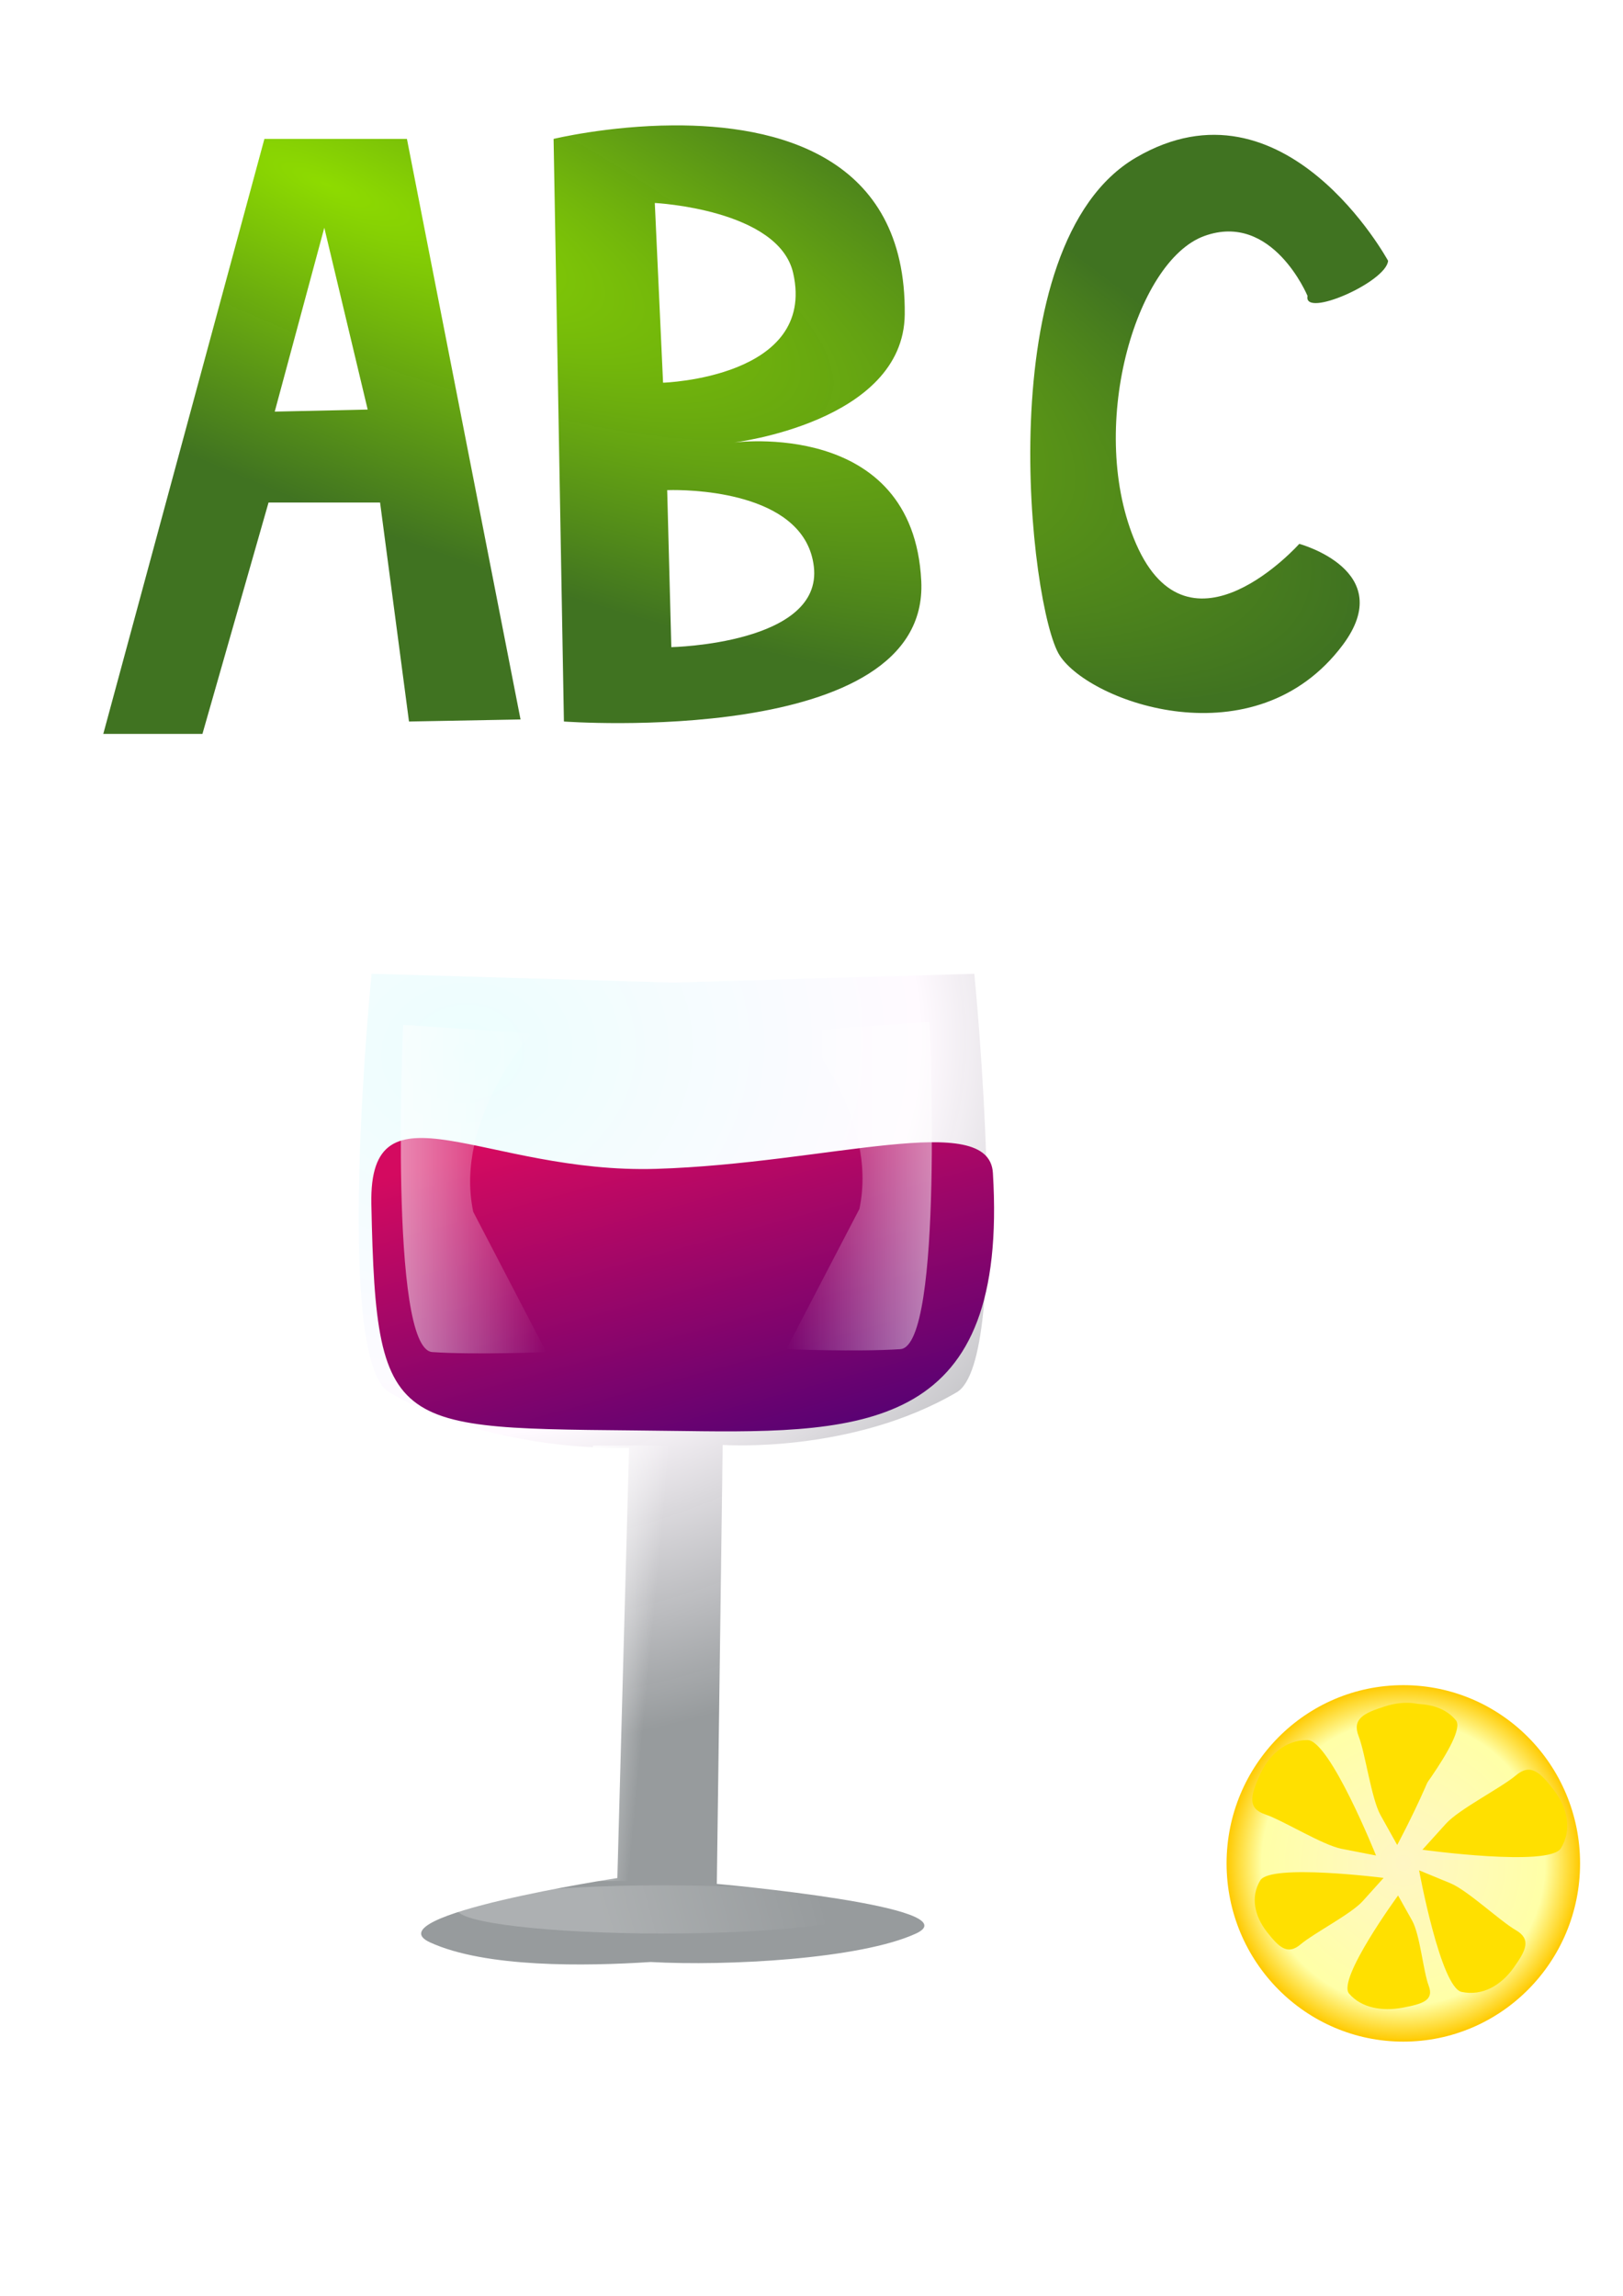 <?xml version="1.0" encoding="UTF-8" standalone="no"?>
<svg
   xmlns:dc="http://purl.org/dc/elements/1.1/"
   xmlns:cc="http://creativecommons.org/ns#"
   xmlns:rdf="http://www.w3.org/1999/02/22-rdf-syntax-ns#"
   xmlns:svg="http://www.w3.org/2000/svg"
   xmlns="http://www.w3.org/2000/svg"
   xmlns:xlink="http://www.w3.org/1999/xlink"
   xmlns:sodipodi="http://sodipodi.sourceforge.net/DTD/sodipodi-0.dtd"
   xmlns:inkscape="http://www.inkscape.org/namespaces/inkscape"
   width="210mm"
   height="297mm"
   viewBox="0 0 210 297"
   version="1.1"
   id="svg8"
   inkscape:version="1.0.1 (3bc2e813f5, 2020-09-07)"
   sodipodi:docname="Kolovrat vježba 4.svg">
  <defs
     id="defs2">
    <linearGradient
       inkscape:collect="always"
       id="linearGradient54846">
      <stop
         style="stop-color:#fff67a;stop-opacity:1"
         offset="0"
         id="stop54840" />
      <stop
         style="stop-color:#ffffa7;stop-opacity:1"
         offset="0.801"
         id="stop54842" />
      <stop
         style="stop-color:#ffca00;stop-opacity:1"
         offset="1"
         id="stop54844" />
    </linearGradient>
    <linearGradient
       inkscape:collect="always"
       id="linearGradient54805">
      <stop
         style="stop-color:#fff6c4;stop-opacity:1"
         offset="0"
         id="stop54801" />
      <stop
         style="stop-color:#ffffa7;stop-opacity:1"
         offset="0.801"
         id="stop54809" />
      <stop
         style="stop-color:#ffca00;stop-opacity:1"
         offset="1"
         id="stop54803" />
    </linearGradient>
    <linearGradient
       inkscape:collect="always"
       id="linearGradient54789">
      <stop
         style="stop-color:#ffffff;stop-opacity:1;"
         offset="0"
         id="stop54785" />
      <stop
         style="stop-color:#ffffff;stop-opacity:0;"
         offset="1"
         id="stop54787" />
    </linearGradient>
    <linearGradient
       inkscape:collect="always"
       id="linearGradient54761">
      <stop
         style="stop-color:#ffffff;stop-opacity:1;"
         offset="0"
         id="stop54757" />
      <stop
         style="stop-color:#ffffff;stop-opacity:0;"
         offset="1"
         id="stop54759" />
    </linearGradient>
    <linearGradient
       inkscape:collect="always"
       id="linearGradient54744">
      <stop
         style="stop-color:#d40a60;stop-opacity:1"
         offset="0"
         id="stop54740" />
      <stop
         style="stop-color:#460076;stop-opacity:1"
         offset="1"
         id="stop54742" />
    </linearGradient>
    <linearGradient
       inkscape:collect="always"
       id="linearGradient849">
      <stop
         style="stop-color:#ecfefe;stop-opacity:1"
         offset="0"
         id="stop845" />
      <stop
         style="stop-color:#fffaff;stop-opacity:1"
         offset="0.546"
         id="stop853" />
      <stop
         style="stop-color:#95999b;stop-opacity:0.984"
         offset="1"
         id="stop847" />
    </linearGradient>
    <linearGradient
       inkscape:collect="always"
       id="linearGradient860">
      <stop
         style="stop-color:#8edb00;stop-opacity:1;"
         offset="0"
         id="stop856" />
      <stop
         style="stop-color:#3f7220;stop-opacity:0.996"
         offset="1"
         id="stop858" />
    </linearGradient>
    <radialGradient
       inkscape:collect="always"
       xlink:href="#linearGradient860"
       id="radialGradient864"
       cx="42.229"
       cy="-11.425"
       fx="42.229"
       fy="-11.425"
       r="83.121"
       gradientTransform="matrix(1.598,0.685,-0.187,0.435,-27.387,-0.098)"
       gradientUnits="userSpaceOnUse" />
    <radialGradient
       inkscape:collect="always"
       xlink:href="#linearGradient849"
       id="radialGradient851"
       cx="258.866"
       cy="638.042"
       fx="258.866"
       fy="638.042"
       r="153.948"
       gradientTransform="matrix(0.206,2.211,-2.636,0.245,1855.591,-214.737)"
       gradientUnits="userSpaceOnUse" />
    <meshgradient
       inkscape:collect="always"
       id="meshgradient855"
       gradientUnits="userSpaceOnUse"
       x="175.124"
       y="475.377">
      <meshrow
         id="meshrow54377">
        <meshpatch
           id="meshpatch54379">
          <stop
             path="c 25.575,0  51.149,0  76.724,0"
             style="stop-color:#b7c2c2;stop-opacity:1"
             id="stop54381" />
          <stop
             path="c -24.286,37.445  -20,89.176  -20,129.477"
             style="stop-color:#b7c2c2;stop-opacity:1"
             id="stop54383" />
          <stop
             path="c -25.575,-0.004  -39.721,-8.575  -56.724,-8.575"
             style="stop-color:#b7c2c2;stop-opacity:1"
             id="stop54385" />
          <stop
             path="c 0,-40.302  0,-80.604  -0,-120.902"
             style="stop-color:#b7c2c2;stop-opacity:1"
             id="stop54387" />
        </meshpatch>
        <meshpatch
           id="meshpatch54389">
          <stop
             path="c 25.575,0  51.149,0  76.724,0"
             id="stop54391" />
          <stop
             path="c -35.714,47.445  -20,83.461  -20,123.763"
             style="stop-color:#d0e1e1;stop-opacity:1"
             id="stop54393" />
          <stop
             path="c -84.146,5.716  -51.148,5.716  -76.724,5.714"
             style="stop-color:#d0e1e1;stop-opacity:1"
             id="stop54395" />
        </meshpatch>
        <meshpatch
           id="meshpatch54397">
          <stop
             path="c 25.575,0  51.149,0  76.724,0"
             id="stop54399" />
          <stop
             path="c 34.286,36.016  30,73.461  30,113.763"
             style="stop-color:#a3b9b9;stop-opacity:1"
             id="stop54401" />
          <stop
             path="c -25.575,-0.001  -58.292,4.285  -126.724,10"
             style="stop-color:#a3b9b9;stop-opacity:1"
             id="stop54403" />
        </meshpatch>
        <meshpatch
           id="meshpatch54405">
          <stop
             path="c 25.575,0  51.149,0  76.724,0"
             id="stop54407" />
          <stop
             path="c 0,40.302  0,80.604  0,120.906"
             style="stop-color:#a3b9b9;stop-opacity:1"
             id="stop54409" />
          <stop
             path="c -25.575,0  -14.006,-8.571  -46.724,-7.143"
             style="stop-color:#a3b9b9;stop-opacity:1"
             id="stop54411" />
        </meshpatch>
      </meshrow>
      <meshrow
         id="meshrow54413">
        <meshpatch
           id="meshpatch54415">
          <stop
             path="c -14.286,37.441  -11.429,83.458  50,118.049"
             id="stop54417" />
          <stop
             path="c -25.575,8.8747e-05  -81.15,-5.714  -106.723,-5.714"
             style="stop-color:#b7c2c2;stop-opacity:1"
             id="stop54419" />
          <stop
             path="c 0,-40.302  0,-80.604  -0.001,-120.91"
             style="stop-color:#b7c2c2;stop-opacity:1"
             id="stop54421" />
        </meshpatch>
        <meshpatch
           id="meshpatch54423">
          <stop
             path="c -1.19454e-06,40.304  7.143,120.523  28.571,130.906"
             id="stop54425" />
          <stop
             path="c -25.575,-0.003  -29.721,-7.146  -55.295,-7.143"
             style="stop-color:#d0e1e1;stop-opacity:1"
             id="stop54427" />
        </meshpatch>
        <meshpatch
           id="meshpatch54429">
          <stop
             path="c 7.143,58.873  -28.571,97.746  -58.571,132.335"
             id="stop54431" />
          <stop
             path="c -25.575,0.003  -14.006,8.574  -39.581,8.571"
             style="stop-color:#a3b9b9;stop-opacity:1"
             id="stop54433" />
        </meshpatch>
        <meshpatch
           id="meshpatch54435">
          <stop
             path="c 0,40.302  0,80.604  0,120.906"
             id="stop54437" />
          <stop
             path="c -25.575,0  -79.721,4.286  -105.295,4.286"
             style="stop-color:#a3b9b9;stop-opacity:1"
             id="stop54439" />
        </meshpatch>
      </meshrow>
      <meshrow
         id="meshrow54441">
        <meshpatch
           id="meshpatch54443">
          <stop
             path="c 0,40.303  -2.857,70.605  -2.857,110.906"
             id="stop54445" />
          <stop
             path="c -25.575,-0.003  -78.292,4.283  -103.867,4.283"
             style="stop-color:#b7c2c2;stop-opacity:1"
             id="stop54447" />
          <stop
             path="c 0,-40.302  0,-80.604  0.001,-120.903"
             style="stop-color:#b7c2c2;stop-opacity:1"
             id="stop54449" />
        </meshpatch>
        <meshpatch
           id="meshpatch54451">
          <stop
             path="c -5.44246e-05,40.3  15.714,74.888  5.714,108.049"
             id="stop54453" />
          <stop
             path="c -25.575,0  -38.292,-4.286  -63.866,-4.286"
             style="stop-color:#d0e1e1;stop-opacity:1"
             id="stop54455" />
        </meshpatch>
        <meshpatch
           id="meshpatch54457">
          <stop
             path="c 7.38404e-05,40.305  28.571,76.321  28.571,116.62"
             id="stop54459" />
          <stop
             path="c -25.575,0  -36.863,0  -62.438,0"
             style="stop-color:#a3b9b9;stop-opacity:1"
             id="stop54461" />
        </meshpatch>
        <meshpatch
           id="meshpatch54463">
          <stop
             path="c 0,40.302  0,80.604  0,120.906"
             id="stop54465" />
          <stop
             path="c -25.575,0  -51.149,0  -76.724,2.27374e-13"
             style="stop-color:#a3b9b9;stop-opacity:1"
             id="stop54467" />
        </meshpatch>
      </meshrow>
      <meshrow
         id="meshrow54469">
        <meshpatch
           id="meshpatch54471">
          <stop
             path="c 0,40.299  -27.143,84.887  -27.143,125.192"
             id="stop54473" />
          <stop
             path="c -25.575,0  -51.149,0  -76.724,0"
             style="stop-color:#b7c2c2;stop-opacity:1"
             id="stop54475" />
          <stop
             path="c 0,-40.302  0,-80.604  -0,-120.909"
             style="stop-color:#b7c2c2;stop-opacity:1"
             id="stop54477" />
        </meshpatch>
        <meshpatch
           id="meshpatch54479">
          <stop
             path="c 2.857,40.302  -14.286,80.604  -14.286,120.906"
             id="stop54481" />
          <stop
             path="c -25.575,0  -51.149,0  -76.724,0"
             style="stop-color:#acbbbb;stop-opacity:1"
             id="stop54483" />
        </meshpatch>
        <meshpatch
           id="meshpatch54485">
          <stop
             path="c 0,40.302  0,80.604  0,120.906"
             id="stop54487" />
          <stop
             path="c -25.575,0  -51.149,0  -76.724,0"
             style="stop-color:#a3b9b9;stop-opacity:1"
             id="stop54489" />
        </meshpatch>
        <meshpatch
           id="meshpatch54491">
          <stop
             path="c 0,40.302  0,80.604  0,120.906"
             id="stop54493" />
          <stop
             path="c -25.575,0  -51.149,0  -76.724,2.27374e-13"
             style="stop-color:#a3b9b9;stop-opacity:1"
             id="stop54495" />
        </meshpatch>
      </meshrow>
    </meshgradient>
    <linearGradient
       inkscape:collect="always"
       xlink:href="#linearGradient54744"
       id="linearGradient54746"
       x1="75.595"
       y1="145.054"
       x2="88.068"
       y2="197.592"
       gradientUnits="userSpaceOnUse"
       gradientTransform="rotate(-1.79,88.641,165.785)" />
    <linearGradient
       inkscape:collect="always"
       xlink:href="#linearGradient54761"
       id="linearGradient54763"
       x1="51.858"
       y1="153.831"
       x2="70.682"
       y2="153.831"
       gradientUnits="userSpaceOnUse" />
    <linearGradient
       inkscape:collect="always"
       xlink:href="#linearGradient54761"
       id="linearGradient54767"
       gradientUnits="userSpaceOnUse"
       x1="51.858"
       y1="153.831"
       x2="70.682"
       y2="153.831"
       gradientTransform="matrix(-1,0,0,1,172.433,-0.378)" />
    <linearGradient
       inkscape:collect="always"
       xlink:href="#linearGradient54761"
       id="linearGradient54781"
       x1="74.461"
       y1="211.388"
       x2="86.179"
       y2="212.522"
       gradientUnits="userSpaceOnUse"
       gradientTransform="translate(-1.89)" />
    <linearGradient
       inkscape:collect="always"
       xlink:href="#linearGradient54789"
       id="linearGradient54791"
       x1="76.729"
       y1="243.327"
       x2="103.943"
       y2="235.768"
       gradientUnits="userSpaceOnUse" />
    <radialGradient
       inkscape:collect="always"
       xlink:href="#linearGradient54805"
       id="radialGradient54807"
       cx="180.106"
       cy="241.06"
       fx="180.106"
       fy="241.06"
       r="22.868"
       gradientTransform="matrix(1,0,0,1.008,1.47,-1.992)"
       gradientUnits="userSpaceOnUse" />
    <radialGradient
       inkscape:collect="always"
       xlink:href="#linearGradient54846"
       id="radialGradient54838"
       gradientUnits="userSpaceOnUse"
       gradientTransform="matrix(1,0,0,0.972,0,6.628)"
       cx="183.615"
       cy="242.009"
       fx="183.615"
       fy="242.009"
       r="20.378" />
  </defs>
  <sodipodi:namedview
     id="base"
     pagecolor="#ffffff"
     bordercolor="#666666"
     borderopacity="1.0"
     inkscape:pageopacity="0.0"
     inkscape:pageshadow="2"
     inkscape:zoom="0.7"
     inkscape:cx="628.99163"
     inkscape:cy="538.62906"
     inkscape:document-units="mm"
     inkscape:current-layer="layer1"
     inkscape:document-rotation="0"
     showgrid="false"
     inkscape:window-width="1600"
     inkscape:window-height="837"
     inkscape:window-x="-8"
     inkscape:window-y="-8"
     inkscape:window-maximized="1"
     showguides="false" />
  <g
     inkscape:label="Sloj 1"
     inkscape:groupmode="layer"
     id="layer1">
    <path
       id="path853"
       style="fill:url(#radialGradient864);fill-opacity:1;stroke:#000000;stroke-width:0;stroke-linecap:butt;stroke-linejoin:miter;stroke-miterlimit:4;stroke-dasharray:none;stroke-opacity:1"
       d="m 179.605,33.74 c 0,0 -13.363,-24.589 -32.607,-13.363 -19.243,11.225 -13.753,58.419 -9.889,64.412 3.94,6.111 25.293,13.76 36.616,-1.336 7.226,-9.634 -5.613,-13.096 -5.613,-13.096 0,0 -14.173,15.908 -21.114,3e-6 -6.414,-14.7 -0.145,-36.563 8.82,-39.823 8.82,-3.207 13.363,7.751 13.363,7.751 -0.59,2.927 10.169,-1.776 10.424,-4.544 z M 87.116,16.221 c -8.497,0.052 -15.487,1.749 -15.487,1.749 l 1.336,75.37 c 0,0 47.307,3.475 46.237,-18.174 -1.042,-21.104 -24.322,-17.907 -24.322,-17.907 0,0 22.029,-2.62 22.184,-16.571 0.229,-20.623 -16.693,-24.548 -29.949,-24.467 z m -2.391,10.035 c 0,0 16.045,0.813 17.907,9.087 3.047,13.543 -16.838,14.166 -16.838,14.166 z m 2.367,37.138 c 3.409,-0.002 17.116,0.573 18.212,9.901 C 106.483,83.319 86.862,83.719 86.862,83.719 L 86.328,63.406 c 0,0 0.277,-0.012 0.764,-0.012 z M 34.211,17.971 13.364,94.944 h 12.829 l 8.553,-29.934 14.432,2.65e-4 3.742,28.33 14.433,-0.267 -14.7,-75.103 z m 7.751,11.492 5.613,23.52 -12.027,0.267 z" />
    <g
       id="g54751"
       inkscape:label="casa"
       sodipodi:insensitive="true">
      <path
         id="path868"
         style="display:inline;fill:url(#radialGradient851);fill-opacity:1;stroke:#000000;stroke-width:0;stroke-linecap:butt;stroke-linejoin:miter;stroke-miterlimit:4;stroke-dasharray:none;stroke-opacity:1"
         d="m 181.428,475.377 c 0,0 -18.819,188.256 8.572,204.285 51.519,30.15 117.143,27.144 117.143,27.144 l -5.714,209.999 c 0,0 -119.912,18.374 -91.43,31.429 27.106,12.424 75.805,11.637 107.658,9.564 37.463,2.073 102.38,-1.426 129.486,-13.85 C 475.625,930.894 350,919.662 350,919.662 l 2.857,-214.286 c 0,0 62.766,4.435 114.286,-25.714 27.391,-16.029 8.572,-204.285 8.572,-204.285 l -147.143,4.285 z"
         transform="scale(0.265)"
         sodipodi:nodetypes="csccscsccsccc"
         inkscape:label="gradijent" />
      <path
         id="path54737"
         style="font-variation-settings:normal;opacity:1;vector-effect:none;fill:url(#linearGradient54746);fill-opacity:1;fill-rule:evenodd;stroke-width:0.265;stroke-linecap:butt;stroke-linejoin:miter;stroke-miterlimit:4;stroke-dasharray:none;stroke-dashoffset:0;stroke-opacity:1;stop-color:#000000;stop-opacity:1"
         d="m 128.471,151.74 c 2.005,32.978 -16.005,33.732 -39.798,33.387 -37.735,-0.547 -39.987,1.776 -40.624,-29.362 -0.338,-16.533 14.801,-3.866 36.917,-4.557 22.117,-0.691 43.004,-7.703 43.505,0.532 z"
         sodipodi:nodetypes="sssss" />
      <path
         id="path873"
         style="display:inline;opacity:0.304;fill:url(#meshgradient855);fill-opacity:1;stroke:#000000;stroke-width:0;stroke-linecap:butt;stroke-linejoin:miter;stroke-miterlimit:4;stroke-dasharray:none;stroke-opacity:1"
         d="m 181.428,475.377 c 0,0 -18.819,188.256 8.572,204.285 51.519,30.15 117.143,27.144 117.143,27.144 l -5.714,209.999 c 0,0 -119.912,18.374 -91.43,31.429 27.106,12.424 75.805,11.637 107.658,9.564 37.463,2.073 102.38,-1.426 129.486,-13.85 C 475.625,930.894 350,919.662 350,919.662 l 2.857,-214.286 c 0,0 62.766,4.435 114.286,-25.714 27.391,-16.029 8.572,-204.285 8.572,-204.285 l -147.143,4.285 z"
         transform="scale(0.265)"
         sodipodi:nodetypes="csccscsccsccc"
         inkscape:label="mesh" />
    </g>
    <g
       id="g54797"
       inkscape:label="odsjaj">
      <path
         style="opacity:0.51;fill:url(#linearGradient54763);fill-opacity:1;stroke:#000000;stroke-width:0;stroke-linecap:butt;stroke-linejoin:miter;stroke-miterlimit:4;stroke-dasharray:none;stroke-opacity:1"
         d="m 68.792,133.714 -16.631,-1.134 c 0,0 -1.89,41.955 3.78,42.333 5.67,0.378 14.741,0 14.741,0 l -9.449,-18.143 c -2.507,-11.916 7.56,-23.057 7.56,-23.057 z"
         id="path54755"
         sodipodi:nodetypes="ccsccc"
         inkscape:transform-center-x="1.1339288"
         inkscape:transform-center-y="-4.157738" />
      <path
         style="opacity:0.51;fill:url(#linearGradient54767);fill-opacity:1;stroke:#000000;stroke-width:0;stroke-linecap:butt;stroke-linejoin:miter;stroke-miterlimit:4;stroke-dasharray:none;stroke-opacity:1"
         d="m 103.641,133.336 16.631,-1.134 c 0,0 1.89,41.955 -3.78,42.333 -5.67,0.378 -14.741,0 -14.741,0 l 9.449,-18.143 c 2.507,-11.916 -7.56,-23.057 -7.56,-23.057 z"
         id="path54765"
         sodipodi:nodetypes="ccsccc"
         inkscape:transform-center-x="-1.133929"
         inkscape:transform-center-y="-4.157738" />
      <rect
         style="opacity:1;fill:url(#linearGradient54781);fill-opacity:1;stroke:#f2ff70;stroke-width:0;stroke-linecap:round;stroke-miterlimit:4;stroke-dasharray:none"
         id="rect54773"
         width="15.875"
         height="56.318"
         x="76.729"
         y="187.009"
         inkscape:transform-center-x="3.0238095"
         inkscape:transform-center-y="0.37797619" />
      <ellipse
         style="font-variation-settings:normal;opacity:0.212;vector-effect:none;fill:url(#linearGradient54791);fill-opacity:1;fill-rule:evenodd;stroke-width:0.282;stroke-linecap:butt;stroke-linejoin:miter;stroke-miterlimit:4;stroke-dasharray:none;stroke-dashoffset:0;stroke-opacity:1;stop-color:#000000;stop-opacity:1"
         id="path54783"
         cx="85.801"
         cy="247.013"
         rx="26.647"
         ry="3.118" />
    </g>
    <g
       id="g54851"
       inkscape:label="naranca">
      <ellipse
         style="font-variation-settings:normal;opacity:1;vector-effect:none;fill:url(#radialGradient54807);fill-opacity:1;fill-rule:evenodd;stroke-width:0.265;stroke-linecap:butt;stroke-linejoin:miter;stroke-miterlimit:4;stroke-dasharray:none;stroke-dashoffset:0;stroke-opacity:1;stop-color:#000000;stop-opacity:1"
         id="path54799"
         cx="181.576"
         cy="241.06"
         rx="22.868"
         ry="23.057" />
      <path
         style="fill:#ffe000;fill-opacity:1;stroke:none;stroke-width:0;stroke-linecap:butt;stroke-linejoin:miter;stroke-miterlimit:4;stroke-dasharray:none;stroke-opacity:1"
         d="m 180.83,235.701 c 0,0 9.128,-11.197 7.554,-13.145 -1.574,-1.947 -4.407,-2.434 -7.24,-1.947 -2.833,0.487 -4.407,0.974 -3.777,2.921 0.63,1.947 0.771,6.872 1.731,8.763 1.731,3.408 1.731,3.408 1.731,3.408 z"
         id="path54813"
         sodipodi:nodetypes="cssssc" />
      <path
         id="path54827"
         style="fill:#ffe000;fill-opacity:1;stroke:url(#radialGradient54838);stroke-width:0;stroke-linecap:butt;stroke-linejoin:miter;stroke-miterlimit:4;stroke-dasharray:none;stroke-opacity:1"
         inkscape:transform-center-x="1.1548721"
         inkscape:transform-center-y="11.321799"
         d="m 180.898,245.209 c 0,0 -7.929,10.837 -6.336,12.699 1.593,1.862 4.284,2.309 6.918,1.82 2.634,-0.489 4.085,-0.969 3.38,-2.837 -0.705,-1.869 -1.124,-6.605 -2.137,-8.417 -1.826,-3.265 -1.826,-3.265 -1.826,-3.265 z m 2.717,-3.253 c 0,0 2.789,15.164 5.51,15.733 2.722,0.569 5.128,-0.884 6.73,-3.136 1.602,-2.253 2.314,-3.682 0.26,-4.869 -2.053,-1.187 -6.22,-5.138 -8.461,-6.063 -4.039,-1.666 -4.039,-1.666 -4.039,-1.666 z m -4.588,0.981 c 0,0 -14.634,-1.866 -15.957,0.318 -1.323,2.184 -0.712,4.665 0.866,6.679 1.578,2.014 2.669,3.029 4.357,1.594 1.688,-1.434 6.519,-3.911 8.023,-5.581 2.711,-3.01 2.711,-3.01 2.711,-3.01 z m -0.982,-2.896 c 0,0 -5.977,-14.913 -8.866,-14.934 -2.889,-0.02 -5.038,1.96 -6.203,4.591 -1.165,2.631 -1.594,4.238 0.743,5.027 2.336,0.789 7.396,3.965 9.869,4.447 4.457,0.868 4.457,0.868 4.457,0.868 z m 6,-0.748 c 0,0 16.426,2.269 17.92,-0.189 1.494,-2.458 0.816,-5.273 -0.948,-7.57 -1.764,-2.297 -2.986,-3.457 -4.887,-1.851 -1.901,1.606 -7.334,4.358 -9.03,6.232 -3.055,3.378 -3.055,3.378 -3.055,3.378 z m -3.262,-0.614 c 0,0 7.657,-14.248 5.846,-16.39 -1.812,-2.142 -4.69,-2.418 -7.445,-1.54 -2.755,0.878 -4.258,1.623 -3.386,3.865 0.873,2.242 1.637,8.067 2.832,10.207 2.153,3.857 2.153,3.857 2.153,3.857 z" />
    </g>
  </g>
  <script
     id="mesh_polyfill"
     type="text/javascript">
!function(){const t=&quot;http://www.w3.org/2000/svg&quot;,e=&quot;http://www.w3.org/1999/xlink&quot;,s=&quot;http://www.w3.org/1999/xhtml&quot;,r=2;if(document.createElementNS(t,&quot;meshgradient&quot;).x)return;const n=(t,e,s,r)=&gt;{let n=new x(.5*(e.x+s.x),.5*(e.y+s.y)),o=new x(.5*(t.x+e.x),.5*(t.y+e.y)),i=new x(.5*(s.x+r.x),.5*(s.y+r.y)),a=new x(.5*(n.x+o.x),.5*(n.y+o.y)),h=new x(.5*(n.x+i.x),.5*(n.y+i.y)),l=new x(.5*(a.x+h.x),.5*(a.y+h.y));return[[t,o,a,l],[l,h,i,r]]},o=t=&gt;{let e=t[0].distSquared(t[1]),s=t[2].distSquared(t[3]),r=.25*t[0].distSquared(t[2]),n=.25*t[1].distSquared(t[3]),o=e&gt;s?e:s,i=r&gt;n?r:n;return 18*(o&gt;i?o:i)},i=(t,e)=&gt;Math.sqrt(t.distSquared(e)),a=(t,e)=&gt;t.scale(2/3).add(e.scale(1/3)),h=t=&gt;{let e,s,r,n,o,i,a,h=new g;return t.match(/(\w+\(\s*[^)]+\))+/g).forEach(t=&gt;{let l=t.match(/[\w.-]+/g),d=l.shift();switch(d){case&quot;translate&quot;:2===l.length?e=new g(1,0,0,1,l[0],l[1]):(console.error(&quot;mesh.js: translate does not have 2 arguments!&quot;),e=new g(1,0,0,1,0,0)),h=h.append(e);break;case&quot;scale&quot;:1===l.length?s=new g(l[0],0,0,l[0],0,0):2===l.length?s=new g(l[0],0,0,l[1],0,0):(console.error(&quot;mesh.js: scale does not have 1 or 2 arguments!&quot;),s=new g(1,0,0,1,0,0)),h=h.append(s);break;case&quot;rotate&quot;:if(3===l.length&amp;&amp;(e=new g(1,0,0,1,l[1],l[2]),h=h.append(e)),l[0]){r=l[0]*Math.PI/180;let t=Math.cos(r),e=Math.sin(r);Math.abs(t)&lt;1e-16&amp;&amp;(t=0),Math.abs(e)&lt;1e-16&amp;&amp;(e=0),a=new g(t,e,-e,t,0,0),h=h.append(a)}else console.error(&quot;math.js: No argument to rotate transform!&quot;);3===l.length&amp;&amp;(e=new g(1,0,0,1,-l[1],-l[2]),h=h.append(e));break;case&quot;skewX&quot;:l[0]?(r=l[0]*Math.PI/180,n=Math.tan(r),o=new g(1,0,n,1,0,0),h=h.append(o)):console.error(&quot;math.js: No argument to skewX transform!&quot;);break;case&quot;skewY&quot;:l[0]?(r=l[0]*Math.PI/180,n=Math.tan(r),i=new g(1,n,0,1,0,0),h=h.append(i)):console.error(&quot;math.js: No argument to skewY transform!&quot;);break;case&quot;matrix&quot;:6===l.length?h=h.append(new g(...l)):console.error(&quot;math.js: Incorrect number of arguments for matrix!&quot;);break;default:console.error(&quot;mesh.js: Unhandled transform type: &quot;+d)}}),h},l=t=&gt;{let e=[],s=t.split(/[ ,]+/);for(let t=0,r=s.length-1;t&lt;r;t+=2)e.push(new x(parseFloat(s[t]),parseFloat(s[t+1])));return e},d=(t,e)=&gt;{for(let s in e)t.setAttribute(s,e[s])},c=(t,e,s,r,n)=&gt;{let o,i,a=[0,0,0,0];for(let h=0;h&lt;3;++h)e[h]&lt;t[h]&amp;&amp;e[h]&lt;s[h]||t[h]&lt;e[h]&amp;&amp;s[h]&lt;e[h]?a[h]=0:(a[h]=.5*((e[h]-t[h])/r+(s[h]-e[h])/n),o=Math.abs(3*(e[h]-t[h])/r),i=Math.abs(3*(s[h]-e[h])/n),a[h]&gt;o?a[h]=o:a[h]&gt;i&amp;&amp;(a[h]=i));return a},u=[[1,0,0,0,0,0,0,0,0,0,0,0,0,0,0,0],[0,0,0,0,1,0,0,0,0,0,0,0,0,0,0,0],[-3,3,0,0,-2,-1,0,0,0,0,0,0,0,0,0,0],[2,-2,0,0,1,1,0,0,0,0,0,0,0,0,0,0],[0,0,0,0,0,0,0,0,1,0,0,0,0,0,0,0],[0,0,0,0,0,0,0,0,0,0,0,0,1,0,0,0],[0,0,0,0,0,0,0,0,-3,3,0,0,-2,-1,0,0],[0,0,0,0,0,0,0,0,2,-2,0,0,1,1,0,0],[-3,0,3,0,0,0,0,0,-2,0,-1,0,0,0,0,0],[0,0,0,0,-3,0,3,0,0,0,0,0,-2,0,-1,0],[9,-9,-9,9,6,3,-6,-3,6,-6,3,-3,4,2,2,1],[-6,6,6,-6,-3,-3,3,3,-4,4,-2,2,-2,-2,-1,-1],[2,0,-2,0,0,0,0,0,1,0,1,0,0,0,0,0],[0,0,0,0,2,0,-2,0,0,0,0,0,1,0,1,0],[-6,6,6,-6,-4,-2,4,2,-3,3,-3,3,-2,-1,-2,-1],[4,-4,-4,4,2,2,-2,-2,2,-2,2,-2,1,1,1,1]],f=t=&gt;{let e=[];for(let s=0;s&lt;16;++s){e[s]=0;for(let r=0;r&lt;16;++r)e[s]+=u[s][r]*t[r]}return e},p=(t,e,s)=&gt;{const r=e*e,n=s*s,o=e*e*e,i=s*s*s;return t[0]+t[1]*e+t[2]*r+t[3]*o+t[4]*s+t[5]*s*e+t[6]*s*r+t[7]*s*o+t[8]*n+t[9]*n*e+t[10]*n*r+t[11]*n*o+t[12]*i+t[13]*i*e+t[14]*i*r+t[15]*i*o},y=t=&gt;{let e=[],s=[],r=[];for(let s=0;s&lt;4;++s)e[s]=[],e[s][0]=n(t[0][s],t[1][s],t[2][s],t[3][s]),e[s][1]=[],e[s][1].push(...n(...e[s][0][0])),e[s][1].push(...n(...e[s][0][1])),e[s][2]=[],e[s][2].push(...n(...e[s][1][0])),e[s][2].push(...n(...e[s][1][1])),e[s][2].push(...n(...e[s][1][2])),e[s][2].push(...n(...e[s][1][3]));for(let t=0;t&lt;8;++t){s[t]=[];for(let r=0;r&lt;4;++r)s[t][r]=[],s[t][r][0]=n(e[0][2][t][r],e[1][2][t][r],e[2][2][t][r],e[3][2][t][r]),s[t][r][1]=[],s[t][r][1].push(...n(...s[t][r][0][0])),s[t][r][1].push(...n(...s[t][r][0][1])),s[t][r][2]=[],s[t][r][2].push(...n(...s[t][r][1][0])),s[t][r][2].push(...n(...s[t][r][1][1])),s[t][r][2].push(...n(...s[t][r][1][2])),s[t][r][2].push(...n(...s[t][r][1][3]))}for(let t=0;t&lt;8;++t){r[t]=[];for(let e=0;e&lt;8;++e)r[t][e]=[],r[t][e][0]=s[t][0][2][e],r[t][e][1]=s[t][1][2][e],r[t][e][2]=s[t][2][2][e],r[t][e][3]=s[t][3][2][e]}return r};class x{constructor(t,e){this.x=t||0,this.y=e||0}toString(){return`(x=${this.x}, y=${this.y})`}clone(){return new x(this.x,this.y)}add(t){return new x(this.x+t.x,this.y+t.y)}scale(t){return void 0===t.x?new x(this.x*t,this.y*t):new x(this.x*t.x,this.y*t.y)}distSquared(t){let e=this.x-t.x,s=this.y-t.y;return e*e+s*s}transform(t){let e=this.x*t.a+this.y*t.c+t.e,s=this.x*t.b+this.y*t.d+t.f;return new x(e,s)}}class g{constructor(t,e,s,r,n,o){void 0===t?(this.a=1,this.b=0,this.c=0,this.d=1,this.e=0,this.f=0):(this.a=t,this.b=e,this.c=s,this.d=r,this.e=n,this.f=o)}toString(){return`affine: ${this.a} ${this.c} ${this.e} \n       ${this.b} ${this.d} ${this.f}`}append(t){t instanceof g||console.error(&quot;mesh.js: argument to Affine.append is not affine!&quot;);let e=this.a*t.a+this.c*t.b,s=this.b*t.a+this.d*t.b,r=this.a*t.c+this.c*t.d,n=this.b*t.c+this.d*t.d,o=this.a*t.e+this.c*t.f+this.e,i=this.b*t.e+this.d*t.f+this.f;return new g(e,s,r,n,o,i)}}class w{constructor(t,e){this.nodes=t,this.colors=e}paintCurve(t,e){if(o(this.nodes)&gt;r){const s=n(...this.nodes);let r=[[],[]],o=[[],[]];for(let t=0;t&lt;4;++t)r[0][t]=this.colors[0][t],r[1][t]=(this.colors[0][t]+this.colors[1][t])/2,o[0][t]=r[1][t],o[1][t]=this.colors[1][t];let i=new w(s[0],r),a=new w(s[1],o);i.paintCurve(t,e),a.paintCurve(t,e)}else{let s=Math.round(this.nodes[0].x);if(s&gt;=0&amp;&amp;s&lt;e){let r=4*(~~this.nodes[0].y*e+s);t[r]=Math.round(this.colors[0][0]),t[r+1]=Math.round(this.colors[0][1]),t[r+2]=Math.round(this.colors[0][2]),t[r+3]=Math.round(this.colors[0][3])}}}}class m{constructor(t,e){this.nodes=t,this.colors=e}split(){let t=[[],[],[],[]],e=[[],[],[],[]],s=[[[],[]],[[],[]]],r=[[[],[]],[[],[]]];for(let s=0;s&lt;4;++s){const r=n(this.nodes[0][s],this.nodes[1][s],this.nodes[2][s],this.nodes[3][s]);t[0][s]=r[0][0],t[1][s]=r[0][1],t[2][s]=r[0][2],t[3][s]=r[0][3],e[0][s]=r[1][0],e[1][s]=r[1][1],e[2][s]=r[1][2],e[3][s]=r[1][3]}for(let t=0;t&lt;4;++t)s[0][0][t]=this.colors[0][0][t],s[0][1][t]=this.colors[0][1][t],s[1][0][t]=(this.colors[0][0][t]+this.colors[1][0][t])/2,s[1][1][t]=(this.colors[0][1][t]+this.colors[1][1][t])/2,r[0][0][t]=s[1][0][t],r[0][1][t]=s[1][1][t],r[1][0][t]=this.colors[1][0][t],r[1][1][t]=this.colors[1][1][t];return[new m(t,s),new m(e,r)]}paint(t,e){let s,n=!1;for(let t=0;t&lt;4;++t)if((s=o([this.nodes[0][t],this.nodes[1][t],this.nodes[2][t],this.nodes[3][t]]))&gt;r){n=!0;break}if(n){let s=this.split();s[0].paint(t,e),s[1].paint(t,e)}else{new w([...this.nodes[0]],[...this.colors[0]]).paintCurve(t,e)}}}class b{constructor(t){this.readMesh(t),this.type=t.getAttribute(&quot;type&quot;)||&quot;bilinear&quot;}readMesh(t){let e=[[]],s=[[]],r=Number(t.getAttribute(&quot;x&quot;)),n=Number(t.getAttribute(&quot;y&quot;));e[0][0]=new x(r,n);let o=t.children;for(let t=0,r=o.length;t&lt;r;++t){e[3*t+1]=[],e[3*t+2]=[],e[3*t+3]=[],s[t+1]=[];let r=o[t].children;for(let n=0,o=r.length;n&lt;o;++n){let o=r[n].children;for(let r=0,i=o.length;r&lt;i;++r){let i=r;0!==t&amp;&amp;++i;let h,d=o[r].getAttribute(&quot;path&quot;),c=&quot;l&quot;;null!=d&amp;&amp;(c=(h=d.match(/\s*([lLcC])\s*(.*)/))[1]);let u=l(h[2]);switch(c){case&quot;l&quot;:0===i?(e[3*t][3*n+3]=u[0].add(e[3*t][3*n]),e[3*t][3*n+1]=a(e[3*t][3*n],e[3*t][3*n+3]),e[3*t][3*n+2]=a(e[3*t][3*n+3],e[3*t][3*n])):1===i?(e[3*t+3][3*n+3]=u[0].add(e[3*t][3*n+3]),e[3*t+1][3*n+3]=a(e[3*t][3*n+3],e[3*t+3][3*n+3]),e[3*t+2][3*n+3]=a(e[3*t+3][3*n+3],e[3*t][3*n+3])):2===i?(0===n&amp;&amp;(e[3*t+3][3*n+0]=u[0].add(e[3*t+3][3*n+3])),e[3*t+3][3*n+1]=a(e[3*t+3][3*n],e[3*t+3][3*n+3]),e[3*t+3][3*n+2]=a(e[3*t+3][3*n+3],e[3*t+3][3*n])):(e[3*t+1][3*n]=a(e[3*t][3*n],e[3*t+3][3*n]),e[3*t+2][3*n]=a(e[3*t+3][3*n],e[3*t][3*n]));break;case&quot;L&quot;:0===i?(e[3*t][3*n+3]=u[0],e[3*t][3*n+1]=a(e[3*t][3*n],e[3*t][3*n+3]),e[3*t][3*n+2]=a(e[3*t][3*n+3],e[3*t][3*n])):1===i?(e[3*t+3][3*n+3]=u[0],e[3*t+1][3*n+3]=a(e[3*t][3*n+3],e[3*t+3][3*n+3]),e[3*t+2][3*n+3]=a(e[3*t+3][3*n+3],e[3*t][3*n+3])):2===i?(0===n&amp;&amp;(e[3*t+3][3*n+0]=u[0]),e[3*t+3][3*n+1]=a(e[3*t+3][3*n],e[3*t+3][3*n+3]),e[3*t+3][3*n+2]=a(e[3*t+3][3*n+3],e[3*t+3][3*n])):(e[3*t+1][3*n]=a(e[3*t][3*n],e[3*t+3][3*n]),e[3*t+2][3*n]=a(e[3*t+3][3*n],e[3*t][3*n]));break;case&quot;c&quot;:0===i?(e[3*t][3*n+1]=u[0].add(e[3*t][3*n]),e[3*t][3*n+2]=u[1].add(e[3*t][3*n]),e[3*t][3*n+3]=u[2].add(e[3*t][3*n])):1===i?(e[3*t+1][3*n+3]=u[0].add(e[3*t][3*n+3]),e[3*t+2][3*n+3]=u[1].add(e[3*t][3*n+3]),e[3*t+3][3*n+3]=u[2].add(e[3*t][3*n+3])):2===i?(e[3*t+3][3*n+2]=u[0].add(e[3*t+3][3*n+3]),e[3*t+3][3*n+1]=u[1].add(e[3*t+3][3*n+3]),0===n&amp;&amp;(e[3*t+3][3*n+0]=u[2].add(e[3*t+3][3*n+3]))):(e[3*t+2][3*n]=u[0].add(e[3*t+3][3*n]),e[3*t+1][3*n]=u[1].add(e[3*t+3][3*n]));break;case&quot;C&quot;:0===i?(e[3*t][3*n+1]=u[0],e[3*t][3*n+2]=u[1],e[3*t][3*n+3]=u[2]):1===i?(e[3*t+1][3*n+3]=u[0],e[3*t+2][3*n+3]=u[1],e[3*t+3][3*n+3]=u[2]):2===i?(e[3*t+3][3*n+2]=u[0],e[3*t+3][3*n+1]=u[1],0===n&amp;&amp;(e[3*t+3][3*n+0]=u[2])):(e[3*t+2][3*n]=u[0],e[3*t+1][3*n]=u[1]);break;default:console.error(&quot;mesh.js: &quot;+c+&quot; invalid path type.&quot;)}if(0===t&amp;&amp;0===n||r&gt;0){let e=window.getComputedStyle(o[r]).stopColor.match(/^rgb\s*\(\s*(\d+)\s*,\s*(\d+)\s*,\s*(\d+)\s*\)$/i),a=window.getComputedStyle(o[r]).stopOpacity,h=255;a&amp;&amp;(h=Math.floor(255*a)),e&amp;&amp;(0===i?(s[t][n]=[],s[t][n][0]=Math.floor(e[1]),s[t][n][1]=Math.floor(e[2]),s[t][n][2]=Math.floor(e[3]),s[t][n][3]=h):1===i?(s[t][n+1]=[],s[t][n+1][0]=Math.floor(e[1]),s[t][n+1][1]=Math.floor(e[2]),s[t][n+1][2]=Math.floor(e[3]),s[t][n+1][3]=h):2===i?(s[t+1][n+1]=[],s[t+1][n+1][0]=Math.floor(e[1]),s[t+1][n+1][1]=Math.floor(e[2]),s[t+1][n+1][2]=Math.floor(e[3]),s[t+1][n+1][3]=h):3===i&amp;&amp;(s[t+1][n]=[],s[t+1][n][0]=Math.floor(e[1]),s[t+1][n][1]=Math.floor(e[2]),s[t+1][n][2]=Math.floor(e[3]),s[t+1][n][3]=h))}}e[3*t+1][3*n+1]=new x,e[3*t+1][3*n+2]=new x,e[3*t+2][3*n+1]=new x,e[3*t+2][3*n+2]=new x,e[3*t+1][3*n+1].x=(-4*e[3*t][3*n].x+6*(e[3*t][3*n+1].x+e[3*t+1][3*n].x)+-2*(e[3*t][3*n+3].x+e[3*t+3][3*n].x)+3*(e[3*t+3][3*n+1].x+e[3*t+1][3*n+3].x)+-1*e[3*t+3][3*n+3].x)/9,e[3*t+1][3*n+2].x=(-4*e[3*t][3*n+3].x+6*(e[3*t][3*n+2].x+e[3*t+1][3*n+3].x)+-2*(e[3*t][3*n].x+e[3*t+3][3*n+3].x)+3*(e[3*t+3][3*n+2].x+e[3*t+1][3*n].x)+-1*e[3*t+3][3*n].x)/9,e[3*t+2][3*n+1].x=(-4*e[3*t+3][3*n].x+6*(e[3*t+3][3*n+1].x+e[3*t+2][3*n].x)+-2*(e[3*t+3][3*n+3].x+e[3*t][3*n].x)+3*(e[3*t][3*n+1].x+e[3*t+2][3*n+3].x)+-1*e[3*t][3*n+3].x)/9,e[3*t+2][3*n+2].x=(-4*e[3*t+3][3*n+3].x+6*(e[3*t+3][3*n+2].x+e[3*t+2][3*n+3].x)+-2*(e[3*t+3][3*n].x+e[3*t][3*n+3].x)+3*(e[3*t][3*n+2].x+e[3*t+2][3*n].x)+-1*e[3*t][3*n].x)/9,e[3*t+1][3*n+1].y=(-4*e[3*t][3*n].y+6*(e[3*t][3*n+1].y+e[3*t+1][3*n].y)+-2*(e[3*t][3*n+3].y+e[3*t+3][3*n].y)+3*(e[3*t+3][3*n+1].y+e[3*t+1][3*n+3].y)+-1*e[3*t+3][3*n+3].y)/9,e[3*t+1][3*n+2].y=(-4*e[3*t][3*n+3].y+6*(e[3*t][3*n+2].y+e[3*t+1][3*n+3].y)+-2*(e[3*t][3*n].y+e[3*t+3][3*n+3].y)+3*(e[3*t+3][3*n+2].y+e[3*t+1][3*n].y)+-1*e[3*t+3][3*n].y)/9,e[3*t+2][3*n+1].y=(-4*e[3*t+3][3*n].y+6*(e[3*t+3][3*n+1].y+e[3*t+2][3*n].y)+-2*(e[3*t+3][3*n+3].y+e[3*t][3*n].y)+3*(e[3*t][3*n+1].y+e[3*t+2][3*n+3].y)+-1*e[3*t][3*n+3].y)/9,e[3*t+2][3*n+2].y=(-4*e[3*t+3][3*n+3].y+6*(e[3*t+3][3*n+2].y+e[3*t+2][3*n+3].y)+-2*(e[3*t+3][3*n].y+e[3*t][3*n+3].y)+3*(e[3*t][3*n+2].y+e[3*t+2][3*n].y)+-1*e[3*t][3*n].y)/9}}this.nodes=e,this.colors=s}paintMesh(t,e){let s=(this.nodes.length-1)/3,r=(this.nodes[0].length-1)/3;if(&quot;bilinear&quot;===this.type||s&lt;2||r&lt;2){let n;for(let o=0;o&lt;s;++o)for(let s=0;s&lt;r;++s){let r=[];for(let t=3*o,e=3*o+4;t&lt;e;++t)r.push(this.nodes[t].slice(3*s,3*s+4));let i=[];i.push(this.colors[o].slice(s,s+2)),i.push(this.colors[o+1].slice(s,s+2)),(n=new m(r,i)).paint(t,e)}}else{let n,o,a,h,l,d,u;const x=s,g=r;s++,r++;let w=new Array(s);for(let t=0;t&lt;s;++t){w[t]=new Array(r);for(let e=0;e&lt;r;++e)w[t][e]=[],w[t][e][0]=this.nodes[3*t][3*e],w[t][e][1]=this.colors[t][e]}for(let t=0;t&lt;s;++t)for(let e=0;e&lt;r;++e)0!==t&amp;&amp;t!==x&amp;&amp;(n=i(w[t-1][e][0],w[t][e][0]),o=i(w[t+1][e][0],w[t][e][0]),w[t][e][2]=c(w[t-1][e][1],w[t][e][1],w[t+1][e][1],n,o)),0!==e&amp;&amp;e!==g&amp;&amp;(n=i(w[t][e-1][0],w[t][e][0]),o=i(w[t][e+1][0],w[t][e][0]),w[t][e][3]=c(w[t][e-1][1],w[t][e][1],w[t][e+1][1],n,o));for(let t=0;t&lt;r;++t){w[0][t][2]=[],w[x][t][2]=[];for(let e=0;e&lt;4;++e)n=i(w[1][t][0],w[0][t][0]),o=i(w[x][t][0],w[x-1][t][0]),w[0][t][2][e]=n&gt;0?2*(w[1][t][1][e]-w[0][t][1][e])/n-w[1][t][2][e]:0,w[x][t][2][e]=o&gt;0?2*(w[x][t][1][e]-w[x-1][t][1][e])/o-w[x-1][t][2][e]:0}for(let t=0;t&lt;s;++t){w[t][0][3]=[],w[t][g][3]=[];for(let e=0;e&lt;4;++e)n=i(w[t][1][0],w[t][0][0]),o=i(w[t][g][0],w[t][g-1][0]),w[t][0][3][e]=n&gt;0?2*(w[t][1][1][e]-w[t][0][1][e])/n-w[t][1][3][e]:0,w[t][g][3][e]=o&gt;0?2*(w[t][g][1][e]-w[t][g-1][1][e])/o-w[t][g-1][3][e]:0}for(let s=0;s&lt;x;++s)for(let r=0;r&lt;g;++r){let n=i(w[s][r][0],w[s+1][r][0]),o=i(w[s][r+1][0],w[s+1][r+1][0]),c=i(w[s][r][0],w[s][r+1][0]),x=i(w[s+1][r][0],w[s+1][r+1][0]),g=[[],[],[],[]];for(let t=0;t&lt;4;++t){(d=[])[0]=w[s][r][1][t],d[1]=w[s+1][r][1][t],d[2]=w[s][r+1][1][t],d[3]=w[s+1][r+1][1][t],d[4]=w[s][r][2][t]*n,d[5]=w[s+1][r][2][t]*n,d[6]=w[s][r+1][2][t]*o,d[7]=w[s+1][r+1][2][t]*o,d[8]=w[s][r][3][t]*c,d[9]=w[s+1][r][3][t]*x,d[10]=w[s][r+1][3][t]*c,d[11]=w[s+1][r+1][3][t]*x,d[12]=0,d[13]=0,d[14]=0,d[15]=0,u=f(d);for(let e=0;e&lt;9;++e){g[t][e]=[];for(let s=0;s&lt;9;++s)g[t][e][s]=p(u,e/8,s/8),g[t][e][s]&gt;255?g[t][e][s]=255:g[t][e][s]&lt;0&amp;&amp;(g[t][e][s]=0)}}h=[];for(let t=3*s,e=3*s+4;t&lt;e;++t)h.push(this.nodes[t].slice(3*r,3*r+4));l=y(h);for(let s=0;s&lt;8;++s)for(let r=0;r&lt;8;++r)(a=new m(l[s][r],[[[g[0][s][r],g[1][s][r],g[2][s][r],g[3][s][r]],[g[0][s][r+1],g[1][s][r+1],g[2][s][r+1],g[3][s][r+1]]],[[g[0][s+1][r],g[1][s+1][r],g[2][s+1][r],g[3][s+1][r]],[g[0][s+1][r+1],g[1][s+1][r+1],g[2][s+1][r+1],g[3][s+1][r+1]]]])).paint(t,e)}}}transform(t){if(t instanceof x)for(let e=0,s=this.nodes.length;e&lt;s;++e)for(let s=0,r=this.nodes[0].length;s&lt;r;++s)this.nodes[e][s]=this.nodes[e][s].add(t);else if(t instanceof g)for(let e=0,s=this.nodes.length;e&lt;s;++e)for(let s=0,r=this.nodes[0].length;s&lt;r;++s)this.nodes[e][s]=this.nodes[e][s].transform(t)}scale(t){for(let e=0,s=this.nodes.length;e&lt;s;++e)for(let s=0,r=this.nodes[0].length;s&lt;r;++s)this.nodes[e][s]=this.nodes[e][s].scale(t)}}document.querySelectorAll(&quot;rect,circle,ellipse,path,text&quot;).forEach((r,n)=&gt;{let o=r.getAttribute(&quot;id&quot;);o||(o=&quot;patchjs_shape&quot;+n,r.setAttribute(&quot;id&quot;,o));const i=r.style.fill.match(/^url\(\s*&quot;?\s*#([^\s&quot;]+)&quot;?\s*\)/),a=r.style.stroke.match(/^url\(\s*&quot;?\s*#([^\s&quot;]+)&quot;?\s*\)/);if(i&amp;&amp;i[1]){const a=document.getElementById(i[1]);if(a&amp;&amp;&quot;meshgradient&quot;===a.nodeName){const i=r.getBBox();let l=document.createElementNS(s,&quot;canvas&quot;);d(l,{width:i.width,height:i.height});const c=l.getContext(&quot;2d&quot;);let u=c.createImageData(i.width,i.height);const f=new b(a);&quot;objectBoundingBox&quot;===a.getAttribute(&quot;gradientUnits&quot;)&amp;&amp;f.scale(new x(i.width,i.height));const p=a.getAttribute(&quot;gradientTransform&quot;);null!=p&amp;&amp;f.transform(h(p)),&quot;userSpaceOnUse&quot;===a.getAttribute(&quot;gradientUnits&quot;)&amp;&amp;f.transform(new x(-i.x,-i.y)),f.paintMesh(u.data,l.width),c.putImageData(u,0,0);const y=document.createElementNS(t,&quot;image&quot;);d(y,{width:i.width,height:i.height,x:i.x,y:i.y});let g=l.toDataURL();y.setAttributeNS(e,&quot;xlink:href&quot;,g),r.parentNode.insertBefore(y,r),r.style.fill=&quot;none&quot;;const w=document.createElementNS(t,&quot;use&quot;);w.setAttributeNS(e,&quot;xlink:href&quot;,&quot;#&quot;+o);const m=&quot;patchjs_clip&quot;+n,M=document.createElementNS(t,&quot;clipPath&quot;);M.setAttribute(&quot;id&quot;,m),M.appendChild(w),r.parentElement.insertBefore(M,r),y.setAttribute(&quot;clip-path&quot;,&quot;url(#&quot;+m+&quot;)&quot;),u=null,l=null,g=null}}if(a&amp;&amp;a[1]){const o=document.getElementById(a[1]);if(o&amp;&amp;&quot;meshgradient&quot;===o.nodeName){const i=parseFloat(r.style.strokeWidth.slice(0,-2))*(parseFloat(r.style.strokeMiterlimit)||parseFloat(r.getAttribute(&quot;stroke-miterlimit&quot;))||1),a=r.getBBox(),l=Math.trunc(a.width+i),c=Math.trunc(a.height+i),u=Math.trunc(a.x-i/2),f=Math.trunc(a.y-i/2);let p=document.createElementNS(s,&quot;canvas&quot;);d(p,{width:l,height:c});const y=p.getContext(&quot;2d&quot;);let g=y.createImageData(l,c);const w=new b(o);&quot;objectBoundingBox&quot;===o.getAttribute(&quot;gradientUnits&quot;)&amp;&amp;w.scale(new x(l,c));const m=o.getAttribute(&quot;gradientTransform&quot;);null!=m&amp;&amp;w.transform(h(m)),&quot;userSpaceOnUse&quot;===o.getAttribute(&quot;gradientUnits&quot;)&amp;&amp;w.transform(new x(-u,-f)),w.paintMesh(g.data,p.width),y.putImageData(g,0,0);const M=document.createElementNS(t,&quot;image&quot;);d(M,{width:l,height:c,x:0,y:0});let S=p.toDataURL();M.setAttributeNS(e,&quot;xlink:href&quot;,S);const k=&quot;pattern_clip&quot;+n,A=document.createElementNS(t,&quot;pattern&quot;);d(A,{id:k,patternUnits:&quot;userSpaceOnUse&quot;,width:l,height:c,x:u,y:f}),A.appendChild(M),o.parentNode.appendChild(A),r.style.stroke=&quot;url(#&quot;+k+&quot;)&quot;,g=null,p=null,S=null}}})}();
</script>
</svg>
